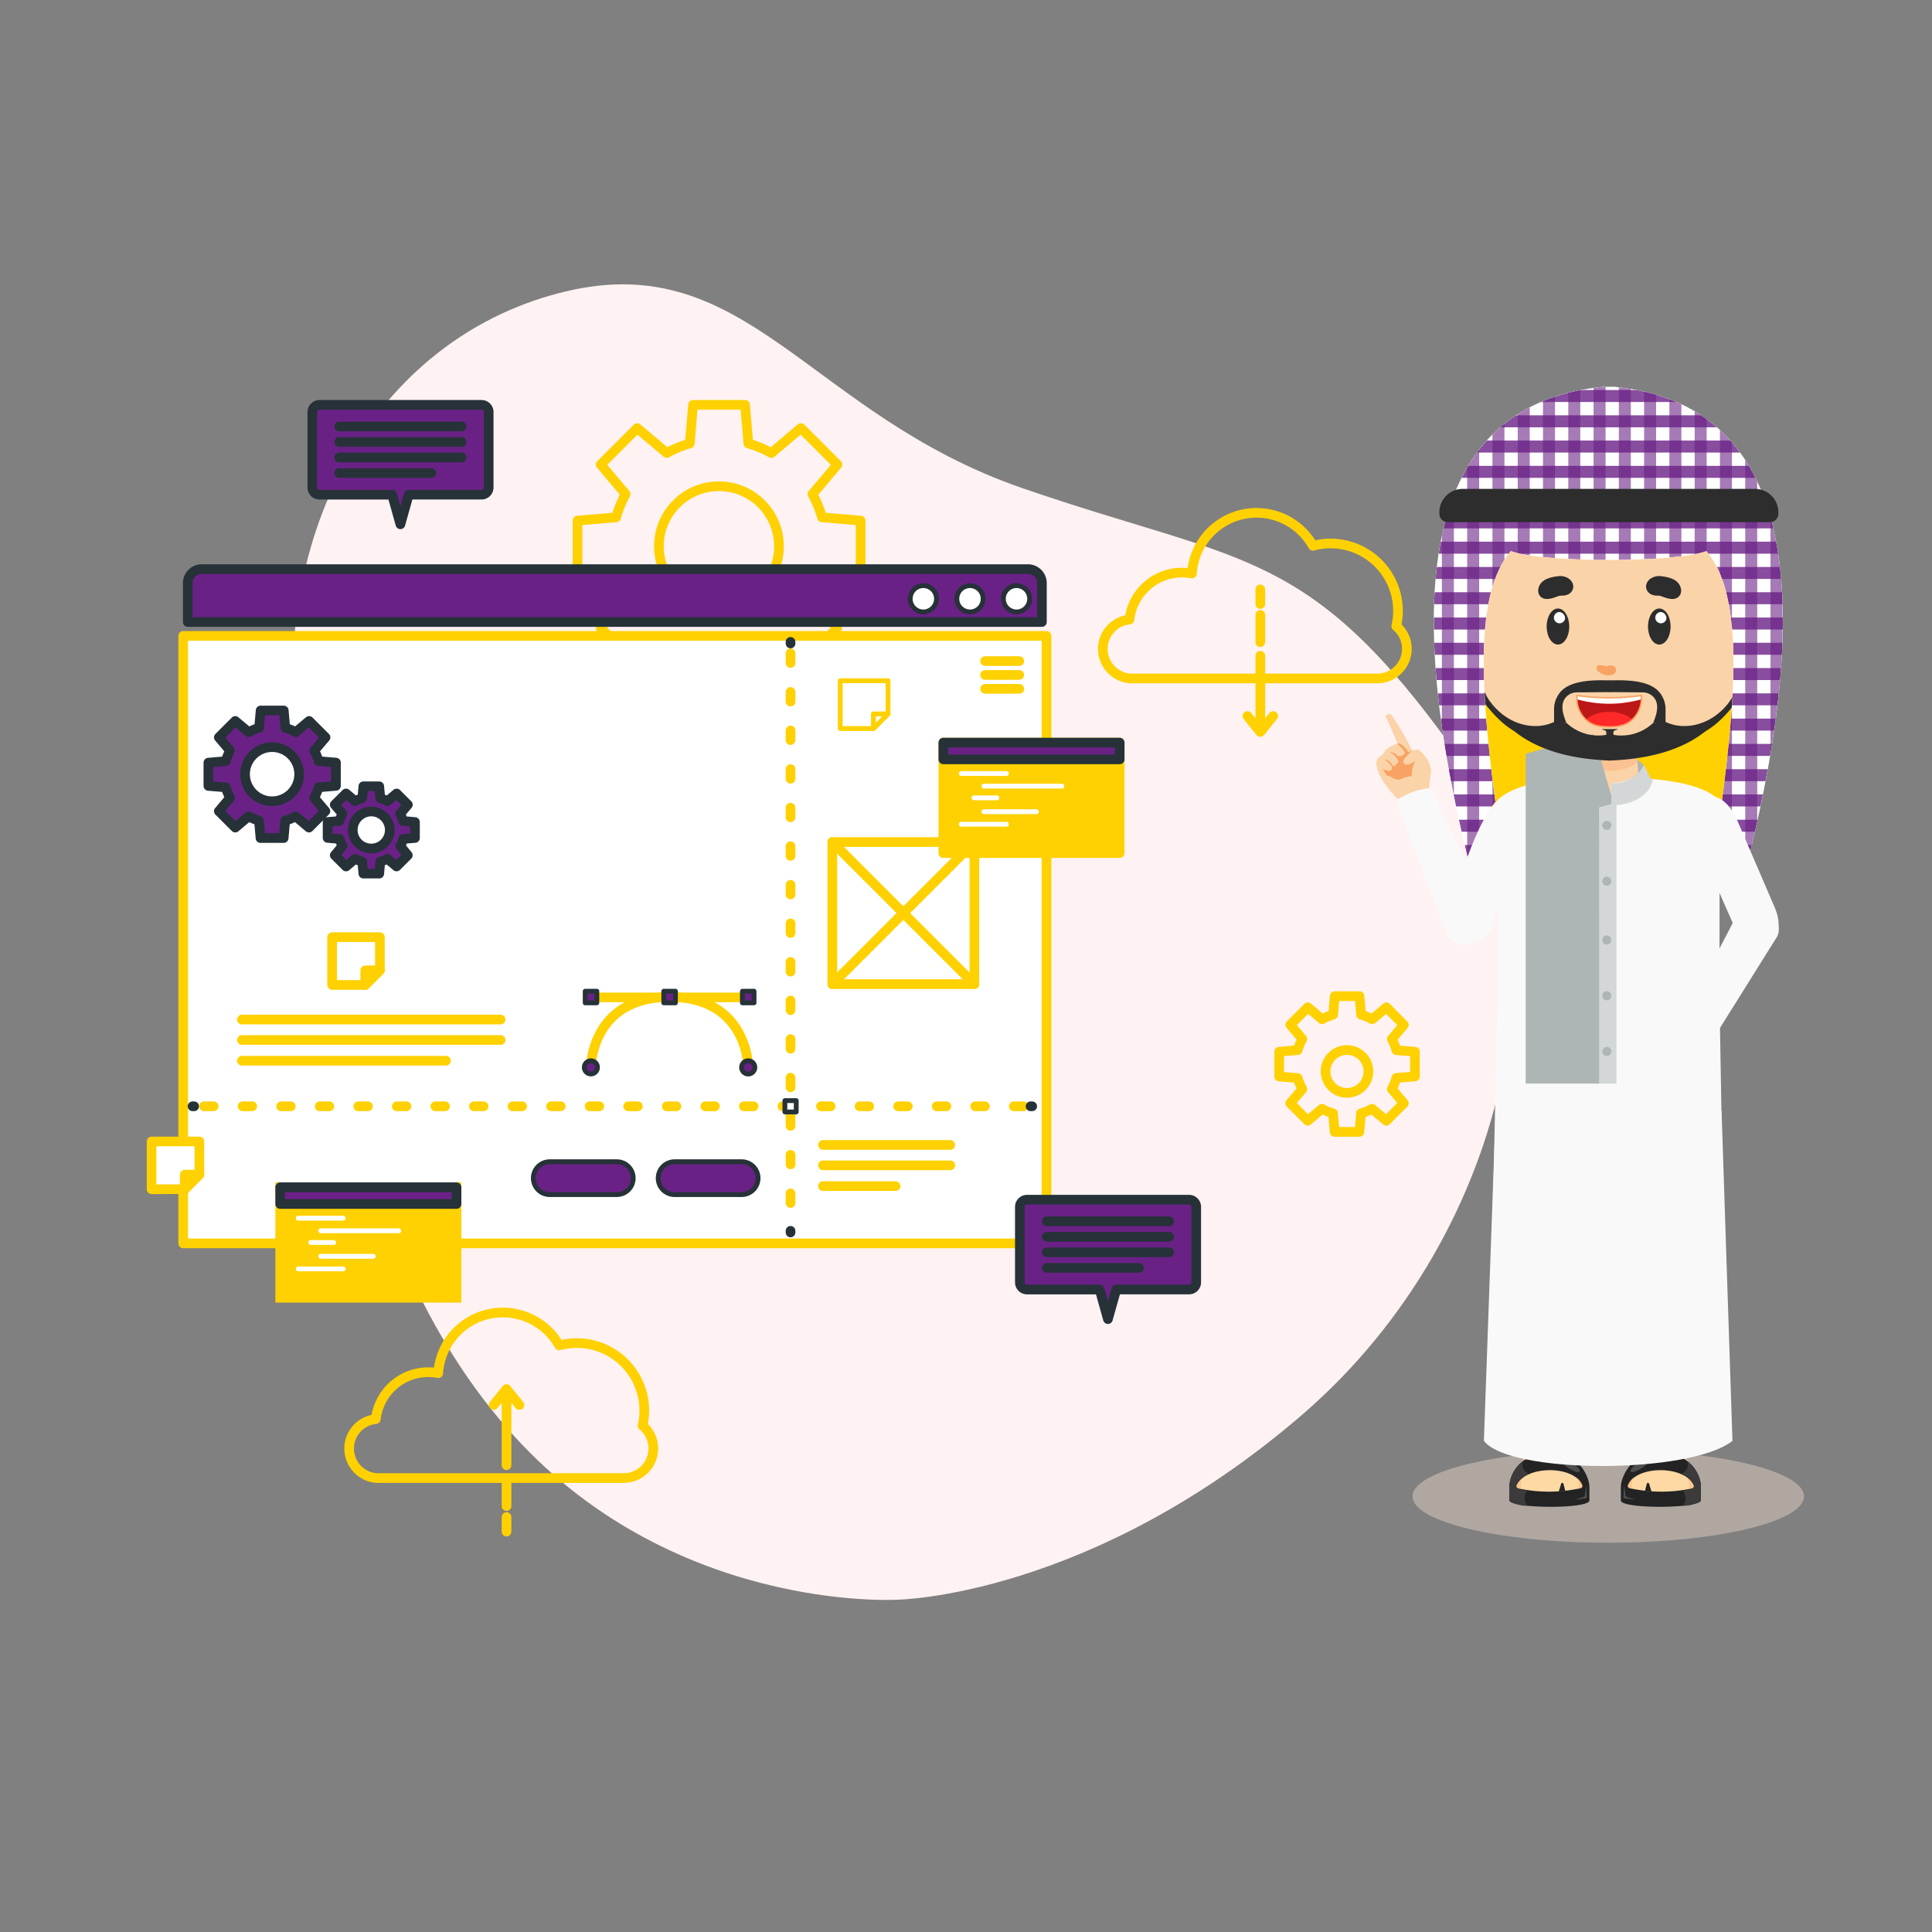<?xml version="1.0" encoding="UTF-8"?> <svg xmlns="http://www.w3.org/2000/svg" xmlns:xlink="http://www.w3.org/1999/xlink" width="200" height="200" viewBox="0 0 200 200"><rect x="0" y="0" width="200" height="200" fill="#808080" stroke="none"/><defs><clipPath id="clip-path"><rect id="Rectangle_1130" data-name="Rectangle 1130" width="54.23" height="142.744" transform="translate(0 0)" fill="#fff" stroke="#707070" stroke-width="1"></rect></clipPath><clipPath id="clip-path-2"><rect id="Rectangle_959" data-name="Rectangle 959" width="70.766" height="149.225" fill="none"></rect></clipPath><clipPath id="clip-path-4"><rect id="Rectangle_896" data-name="Rectangle 896" width="0.699" height="1.27" fill="none"></rect></clipPath><clipPath id="clip-path-6"><rect id="Rectangle_898" data-name="Rectangle 898" width="1.848" height="1.255" fill="none"></rect></clipPath><clipPath id="clip-path-7"><rect id="Rectangle_899" data-name="Rectangle 899" width="1.105" height="1.347" fill="none"></rect></clipPath><clipPath id="clip-path-8"><rect id="Rectangle_900" data-name="Rectangle 900" width="4.563" height="1.726" fill="none"></rect></clipPath><clipPath id="clip-path-14"><rect id="Rectangle_906" data-name="Rectangle 906" width="5.96" height="2.642" fill="none"></rect></clipPath><clipPath id="clip-path-15"><rect id="Rectangle_907" data-name="Rectangle 907" width="5.827" height="32.865" fill="none"></rect></clipPath><clipPath id="clip-path-17"><path id="Path_6412" data-name="Path 6412" d="M342.451,615.673c-16.747,1.648-21.7,17.608-13.885,49.18.64-1.941,1.454-4.586,2.761-6.2-1.516-11.6-2.186-21.589,1.6-25.971,3.257,1.227,16.98,1.227,20.237,0,3.791,4.383,3.108,14.466,1.592,26.068a23.639,23.639,0,0,1,2.7,6.1c7.814-31.572,2.939-47.532-13.808-49.18Z" transform="translate(-324.95 -615.673)" fill="none"></path></clipPath><clipPath id="clip-path-18"><rect id="Rectangle_929" data-name="Rectangle 929" width="69.276" height="67.689" fill="none"></rect></clipPath><clipPath id="clip-path-19"><rect id="Rectangle_957" data-name="Rectangle 957" width="67.689" height="69.276" fill="none"></rect></clipPath></defs><g id="Group_31155" data-name="Group 31155" transform="translate(1728 486)"><rect id="Rectangle_11268" data-name="Rectangle 11268" width="200" height="200" transform="translate(-1728 -486)" fill="none"></rect><g id="تصميم_و_تطوير_المواقع_الالكترونية" data-name="تصميم و تطوير المواقع الالكترونية" transform="translate(-1721.064 -562)"><g id="Website_Creator-bro" data-name="Website Creator-bro" transform="translate(-2.936 97.25)"><g id="freepik--background-simple--inject-3" transform="translate(0 117.056) rotate(-71)"><path id="Path_10038" data-name="Path 10038" d="M3.129,92.927S-5.941,70.991,6.8,48.9s39-33.757,60.012-43.735,42.832-5.118,53.2,11.224S116.165,44.4,116.145,67.7s3.725,29.473-9.76,49.161-46.54,24.047-71.538,9.445S3.129,92.927,3.129,92.927Z" transform="translate(0 0)" fill="#fff2f2"></path></g><g id="freepik--Graphics--inject-3" transform="translate(32.161 20.659)"><path id="Path_6552" data-name="Path 6552" d="M222.142,79.785V74.444l-4-.34a11.081,11.081,0,0,0-.986-2.4l2.582-3.062-3.776-3.776L212.9,67.45a10.885,10.885,0,0,0-2.381-.99l-.34-4h-5.385l-.34,4a10.886,10.886,0,0,0-2.381.99l-3.061-2.582-3.776,3.776,2.582,3.062a11.082,11.082,0,0,0-.986,2.4l-4,.34v5.341l4,.34a11.082,11.082,0,0,0,.986,2.381l-2.582,3.062,3.776,3.776,3.061-2.582a10.886,10.886,0,0,0,2.381.99l.34,4h5.341l.34-4a10.99,10.99,0,0,0,2.4-.99l3.062,2.582,3.776-3.776-2.582-3.062a11.083,11.083,0,0,0,.986-2.381Zm-14.661,3.534a6.216,6.216,0,1,0-.014,0Z" transform="translate(-169.211 -62.46)" fill="none" stroke="#FFD100" stroke-linecap="round" stroke-linejoin="round" stroke-width="1"></path><path id="Path_6553" data-name="Path 6553" d="M420.426,250.72v-2.558L418.507,248a5.416,5.416,0,0,0-.473-1.15l1.238-1.473-1.8-1.81L416,244.8a5.244,5.244,0,0,0-1.15-.473l-.167-1.919h-2.562l-.163,1.919a5.171,5.171,0,0,0-1.15.473l-1.473-1.238-1.81,1.81,1.238,1.473a5.252,5.252,0,0,0-.476,1.15l-1.919.167v2.558l1.919.167a5.252,5.252,0,0,0,.476,1.15l-1.248,1.459,1.81,1.81,1.473-1.238a5.176,5.176,0,0,0,1.15.473l.163,1.919h2.561l.167-1.919a5.243,5.243,0,0,0,1.15-.473l1.47,1.238,1.813-1.81-1.238-1.473a5.413,5.413,0,0,0,.473-1.15Zm-7.031,1.7a2.218,2.218,0,1,0-.007,0Z" transform="translate(-310.111 -181.196)" fill="none" stroke="#FFD100" stroke-linecap="round" stroke-linejoin="round" stroke-width="1"></path><path id="Path_6554" data-name="Path 6554" d="M383.118,107.059a6.984,6.984,0,0,0-8.627-8.314,6.7,6.7,0,0,0-12.525,2.868,5.47,5.47,0,0,0-6.463,4.762,3.062,3.062,0,0,0,.068,6.1h25.608a3.062,3.062,0,0,0,1.939-5.412Z" transform="translate(-274.739 -84.152)" fill="none" stroke="#FFD100" stroke-linecap="round" stroke-linejoin="round" stroke-width="1"></path><line id="Line_12" data-name="Line 12" y2="7.059" transform="translate(94.306 25.979)" fill="none" stroke="#FFD100" stroke-linecap="round" stroke-linejoin="round" stroke-width="1"></line><line id="Line_13" data-name="Line 13" y2="2.82" transform="translate(94.306 21.747)" fill="none" stroke="#FFD100" stroke-linecap="round" stroke-linejoin="round" stroke-width="1"></line><line id="Line_14" data-name="Line 14" y2="1.51" transform="translate(94.306 19.107)" fill="none" stroke="#FFD100" stroke-linecap="round" stroke-linejoin="round" stroke-width="1"></line><path id="Path_6555" data-name="Path 6555" d="M396.71,157.16l1.333,1.65,1.333-1.65" transform="translate(-303.737 -124.946)" fill="none" stroke="#FFD100" stroke-linecap="round" stroke-linejoin="round" stroke-width="1"></path><path id="Path_6556" data-name="Path 6556" d="M153.755,350.4a6.987,6.987,0,0,0-8.63-8.314,6.7,6.7,0,0,0-12.522,2.871,5.538,5.538,0,0,0-1.02-.1,5.473,5.473,0,0,0-5.443,4.858,3.062,3.062,0,0,0,.065,6.1h25.632a3.061,3.061,0,0,0,1.929-5.412Z" transform="translate(-123.397 -244.717)" fill="none" stroke="#FFD100" stroke-linecap="round" stroke-linejoin="round" stroke-width="1"></path><line id="Line_15" data-name="Line 15" y1="7.055" transform="translate(16.275 102.714)" fill="none" stroke="#FFD100" stroke-linecap="round" stroke-linejoin="round" stroke-width="1"></line><line id="Line_16" data-name="Line 16" y1="2.823" transform="translate(16.275 111.181)" fill="none" stroke="#FFD100" stroke-linecap="round" stroke-linejoin="round" stroke-width="1"></line><line id="Line_17" data-name="Line 17" y1="1.51" transform="translate(16.275 115.134)" fill="none" stroke="#FFD100" stroke-linecap="round" stroke-linejoin="round" stroke-width="1"></line><path id="Path_6557" data-name="Path 6557" d="M169.987,363.63l-1.333-1.65-1.333,1.65" transform="translate(-152.379 -260.092)" fill="none" stroke="#FFD100" stroke-linecap="round" stroke-linejoin="round" stroke-width="1"></path></g><g id="freepik--Window--inject-3" transform="translate(11.69 37.665)"><path id="Path_6558" data-name="Path 6558" d="M50.682,109.9h85.536a1.442,1.442,0,0,1,1.442,1.442v4.034H49.24v-4.034A1.442,1.442,0,0,1,50.682,109.9Z" transform="translate(-45.493 -109.9)" fill="#6A2186" stroke="#263238" stroke-linecap="round" stroke-linejoin="round" stroke-width="1"></path><rect id="Rectangle_1131" data-name="Rectangle 1131" width="89.366" height="62.887" transform="translate(3.274 6.912)" fill="#fff" stroke="#FFD100" stroke-linecap="round" stroke-linejoin="round" stroke-width="1"></rect><path id="Path_6559" data-name="Path 6559" d="M322.071,115.3a1.361,1.361,0,1,1-1.361-1.361A1.361,1.361,0,0,1,322.071,115.3Z" transform="translate(-231.171 -112.229)" fill="#fff" stroke="#263238" stroke-linecap="round" stroke-linejoin="round" stroke-width="0.5"></path><path id="Path_6560" data-name="Path 6560" d="M307.911,115.3a1.361,1.361,0,1,1-1.361-1.361A1.361,1.361,0,0,1,307.911,115.3Z" transform="translate(-221.828 -112.229)" fill="#fff" stroke="#263238" stroke-linecap="round" stroke-linejoin="round" stroke-width="0.5"></path><path id="Path_6561" data-name="Path 6561" d="M293.721,115.3a1.361,1.361,0,1,1-1.361-1.361A1.361,1.361,0,0,1,293.721,115.3Z" transform="translate(-212.465 -112.229)" fill="#fff" stroke="#263238" stroke-linecap="round" stroke-linejoin="round" stroke-width="0.5"></path><line id="Line_18" data-name="Line 18" x1="3.538" transform="translate(86.287 9.521)" fill="none" stroke="#FFD100" stroke-linecap="round" stroke-linejoin="round" stroke-width="1"></line><line id="Line_19" data-name="Line 19" x1="3.538" transform="translate(86.287 10.957)" fill="none" stroke="#FFD100" stroke-linecap="round" stroke-linejoin="round" stroke-width="1"></line><line id="Line_20" data-name="Line 20" x1="3.538" transform="translate(86.287 12.392)" fill="none" stroke="#FFD100" stroke-linecap="round" stroke-linejoin="round" stroke-width="1"></line><line id="Line_21" data-name="Line 21" x2="26.782" transform="translate(9.355 46.627)" fill="none" stroke="#FFD100" stroke-linecap="round" stroke-linejoin="round" stroke-width="1"></line><line id="Line_22" data-name="Line 22" x2="26.782" transform="translate(9.355 48.74)" fill="none" stroke="#FFD100" stroke-linecap="round" stroke-linejoin="round" stroke-width="1"></line><line id="Line_23" data-name="Line 23" x2="21.118" transform="translate(9.355 50.889)" fill="none" stroke="#FFD100" stroke-linecap="round" stroke-linejoin="round" stroke-width="1"></line><line id="Line_24" data-name="Line 24" y2="0.17" transform="translate(66.146 7.531)" fill="none" stroke="#263238" stroke-linecap="round" stroke-linejoin="round" stroke-width="1"></line><line id="Line_25" data-name="Line 25" y2="59.268" transform="translate(66.146 8.722)" fill="none" stroke="#FFD100" stroke-linecap="round" stroke-linejoin="round" stroke-width="1" stroke-dasharray="0.998 2.995"></line><line id="Line_26" data-name="Line 26" y2="0.17" transform="translate(66.146 68.5)" fill="none" stroke="#263238" stroke-linecap="round" stroke-linejoin="round" stroke-width="1"></line><line id="Line_27" data-name="Line 27" x2="0.17" transform="translate(4.242 55.608)" fill="none" stroke="#263238" stroke-linecap="round" stroke-linejoin="round" stroke-width="1"></line><line id="Line_28" data-name="Line 28" x2="85.056" transform="translate(5.429 55.608)" fill="none" stroke="#FFD100" stroke-linecap="round" stroke-linejoin="round" stroke-width="1" stroke-dasharray="0.998 2.994"></line><line id="Line_29" data-name="Line 29" x2="0.17" transform="translate(90.995 55.608)" fill="none" stroke="#263238" stroke-linecap="round" stroke-linejoin="round" stroke-width="1"></line><rect id="Rectangle_1132" data-name="Rectangle 1132" width="1.174" height="1.174" transform="translate(65.561 55.019)" fill="#fff" stroke="#263238" stroke-linecap="round" stroke-linejoin="round" stroke-width="0.5"></rect><g id="Group_7502" data-name="Group 7502" transform="translate(44.797 43.695)"><line id="Line_30" data-name="Line 30" x1="15.668" transform="translate(0.997 0.64)" fill="none" stroke="#FFD100" stroke-linecap="round" stroke-linejoin="round" stroke-width="1"></line><path id="Path_6562" data-name="Path 6562" d="M201.287,246.413s0-7.283-8.137-7.283-8.15,7.283-8.15,7.283" transform="translate(-184.32 -238.528)" fill="none" stroke="#FFD100" stroke-linecap="round" stroke-linejoin="round" stroke-width="1"></path><circle id="Ellipse_22" data-name="Ellipse 22" cx="0.687" cy="0.687" r="0.687" transform="translate(16.281 7.198)" fill="#6A2186" stroke="#263238" stroke-linecap="round" stroke-linejoin="round" stroke-width="0.5"></circle><path id="Path_6563" data-name="Path 6563" d="M183,259.22a.68.68,0,1,1,.68.68A.68.68,0,0,1,183,259.22Z" transform="translate(-183 -251.335)" fill="#6A2186" stroke="#263238" stroke-linecap="round" stroke-linejoin="round" stroke-width="0.5"></path><rect id="Rectangle_1133" data-name="Rectangle 1133" width="1.204" height="1.204" transform="translate(17.57 1.204) rotate(180)" fill="#6A2186" stroke="#263238" stroke-linecap="round" stroke-linejoin="round" stroke-width="0.5"></rect><rect id="Rectangle_1134" data-name="Rectangle 1134" width="1.204" height="1.204" transform="translate(9.433 1.204) rotate(180)" fill="#6A2186" stroke="#263238" stroke-linecap="round" stroke-linejoin="round" stroke-width="0.5"></rect><rect id="Rectangle_1135" data-name="Rectangle 1135" width="1.204" height="1.204" transform="translate(1.296 1.204) rotate(180)" fill="#6A2186" stroke="#263238" stroke-linecap="round" stroke-linejoin="round" stroke-width="0.5"></rect></g><path id="Path_6564" data-name="Path 6564" d="M81.8,159.72v-2.408l-1.8-.153a5.133,5.133,0,0,0-.446-1.082L80.72,154.7l-1.7-1.7-1.384,1.163a4.836,4.836,0,0,0-1.082-.446l-.156-1.8H74l-.156,1.8a4.762,4.762,0,0,0-1.078.446L71.376,153l-1.7,1.7,1.163,1.381a4.961,4.961,0,0,0-.446,1.082l-1.8.153v2.408l1.8.153a5.029,5.029,0,0,0,.446,1.082l-1.163,1.381,1.7,1.7,1.384-1.163a4.76,4.76,0,0,0,1.072.446l.156,1.8h2.4l.156-1.8a4.838,4.838,0,0,0,1.078-.446l1.384,1.163,1.7-1.7-1.163-1.381A5.208,5.208,0,0,0,80,159.873Zm-6.609,1.592a2.8,2.8,0,1,1,2.8-2.8A2.8,2.8,0,0,1,75.193,161.312Z" transform="translate(-62.712 -137.283)" fill="#6A2186" stroke="#263238" stroke-linecap="round" stroke-linejoin="round" stroke-width="1"></path><path id="Path_6565" data-name="Path 6565" d="M113.925,180.351V178.7l-1.235-.109a3.337,3.337,0,0,0-.3-.738l.8-.946-1.167-1.163-.946.8a3.519,3.519,0,0,0-.738-.306L110.227,175h-1.646l-.109,1.235a3.519,3.519,0,0,0-.738.306l-.946-.8-1.167,1.163.8.946a3.191,3.191,0,0,0-.306.738l-1.235.109v1.646l1.235.105a3.131,3.131,0,0,0,.306.738l-.8.952,1.167,1.163.946-.8a3.517,3.517,0,0,0,.738.306l.109,1.231h1.646l.105-1.231a3.517,3.517,0,0,0,.738-.306l.946.8,1.167-1.163-.779-.949a3.269,3.269,0,0,0,.3-.738Zm-4.521,1.089a1.915,1.915,0,1,1,1.912-1.912,1.915,1.915,0,0,1-1.912,1.912Z" transform="translate(-86.657 -152.518)" fill="#6A2186" stroke="#263238" stroke-linecap="round" stroke-linejoin="round" stroke-width="1"></path><line id="Line_31" data-name="Line 31" x2="13.175" transform="translate(69.507 59.608)" fill="none" stroke="#FFD100" stroke-linecap="round" stroke-linejoin="round" stroke-width="1"></line><line id="Line_32" data-name="Line 32" x2="13.175" transform="translate(69.507 61.72)" fill="none" stroke="#FFD100" stroke-linecap="round" stroke-linejoin="round" stroke-width="1"></line><line id="Line_33" data-name="Line 33" x2="7.511" transform="translate(69.507 63.87)" fill="none" stroke="#FFD100" stroke-linecap="round" stroke-linejoin="round" stroke-width="1"></line><path id="Path_6566" data-name="Path 6566" d="M187.857,292.652h-6.936a1.7,1.7,0,0,1-1.7-1.7h0a1.7,1.7,0,0,1,1.7-1.7h6.936a1.7,1.7,0,0,1,1.7,1.7h0A1.7,1.7,0,0,1,187.857,292.652Z" transform="translate(-139.699 -227.904)" fill="#6A2186" stroke="#263238" stroke-linecap="round" stroke-linejoin="round" stroke-width="0.5"></path><path id="Path_6567" data-name="Path 6567" d="M225.857,292.652h-6.936a1.7,1.7,0,0,1-1.7-1.7h0a1.7,1.7,0,0,1,1.7-1.7h6.936a1.7,1.7,0,0,1,1.7,1.7h0A1.7,1.7,0,0,1,225.857,292.652Z" transform="translate(-164.773 -227.904)" fill="#6A2186" stroke="#263238" stroke-linecap="round" stroke-linejoin="round" stroke-width="0.5"></path><rect id="Rectangle_1136" data-name="Rectangle 1136" width="14.709" height="14.709" transform="translate(70.47 28.254)" fill="#fff" stroke="#FFD100" stroke-linecap="round" stroke-linejoin="round" stroke-width="1"></rect><line id="Line_34" data-name="Line 34" x2="14.709" y2="14.709" transform="translate(70.47 28.254)" fill="#fff" stroke="#FFD100" stroke-linecap="round" stroke-linejoin="round" stroke-width="1"></line><line id="Line_35" data-name="Line 35" x1="14.709" y2="14.709" transform="translate(70.47 28.254)" fill="#fff" stroke="#FFD100" stroke-linecap="round" stroke-linejoin="round" stroke-width="1"></line><path id="Path_6568" data-name="Path 6568" d="M265.836,142.88v3.432l-1.514,1.514H260.89V142.88Z" transform="translate(-189.597 -131.324)" fill="#fff" stroke="#FFD100" stroke-linecap="round" stroke-linejoin="round" stroke-width="0.5"></path><path id="Path_6569" data-name="Path 6569" d="M272.494,152.97l-1.514,1.514V152.97Z" transform="translate(-196.255 -137.982)" fill="#fff" stroke="#FFD100" stroke-linecap="round" stroke-linejoin="round" stroke-width="0.5"></path><path id="Path_6570" data-name="Path 6570" d="M111.206,220.91v3.432l-1.514,1.517H106.26V220.91Z" transform="translate(-87.568 -182.811)" fill="#fff" stroke="#FFD100" stroke-linecap="round" stroke-linejoin="round" stroke-width="1"></path><path id="Path_6571" data-name="Path 6571" d="M117.864,231l-1.514,1.517V231Z" transform="translate(-94.225 -189.469)" fill="#fff" stroke="#FFD100" stroke-linecap="round" stroke-linejoin="round" stroke-width="1"></path><path id="Path_6572" data-name="Path 6572" d="M56.259,283.08v3.432l-1.514,1.514H51.31V283.08Z" transform="translate(-51.31 -223.833)" fill="#fff" stroke="#FFD100" stroke-linecap="round" stroke-linejoin="round" stroke-width="1"></path><path id="Path_6573" data-name="Path 6573" d="M62.924,293.17l-1.514,1.514V293.17Z" transform="translate(-57.974 -230.49)" fill="#fff" stroke="#FFD100" stroke-linecap="round" stroke-linejoin="round" stroke-width="1"></path></g><g id="freepik--Screens--inject-3" transform="translate(25.005 55.622)"><rect id="Rectangle_1137" data-name="Rectangle 1137" width="18.254" height="11.44" transform="translate(68.65)" fill="#FFD100" stroke="#FFD100" stroke-linecap="round" stroke-linejoin="round" stroke-width="1"></rect><rect id="Rectangle_1138" data-name="Rectangle 1138" width="18.254" height="1.738" transform="translate(68.65)" fill="#6A2186" stroke="#263238" stroke-linecap="round" stroke-linejoin="round" stroke-width="1"></rect><line id="Line_36" data-name="Line 36" x2="4.667" transform="translate(70.51 3.204)" fill="none" stroke="#fff" stroke-linecap="round" stroke-linejoin="round" stroke-width="0.5"></line><line id="Line_37" data-name="Line 37" x2="8.076" transform="translate(72.844 4.507)" fill="none" stroke="#fff" stroke-linecap="round" stroke-linejoin="round" stroke-width="0.5"></line><line id="Line_38" data-name="Line 38" x2="2.378" transform="translate(71.813 5.722)" fill="none" stroke="#fff" stroke-linecap="round" stroke-linejoin="round" stroke-width="0.5"></line><line id="Line_39" data-name="Line 39" x2="5.439" transform="translate(72.844 7.154)" fill="none" stroke="#fff" stroke-linecap="round" stroke-linejoin="round" stroke-width="0.5"></line><line id="Line_40" data-name="Line 40" x2="4.667" transform="translate(70.51 8.453)" fill="none" stroke="#fff" stroke-linecap="round" stroke-linejoin="round" stroke-width="0.5"></line><path id="Path_6653" data-name="Path 6653" d="M0,0H18.254V11.44H0Z" transform="translate(0 46.028)" fill="#FFD100" stroke="#FFD100" stroke-linecap="round" stroke-width="1"></path><rect id="Rectangle_1140" data-name="Rectangle 1140" width="18.254" height="1.738" transform="translate(0 46.028)" fill="#6A2186" stroke="#263238" stroke-linecap="round" stroke-linejoin="round" stroke-width="1"></rect><line id="Line_41" data-name="Line 41" x2="4.664" transform="translate(1.864 49.236)" fill="none" stroke="#fff" stroke-linecap="round" stroke-linejoin="round" stroke-width="0.5"></line><line id="Line_42" data-name="Line 42" x2="8.076" transform="translate(4.194 50.536)" fill="none" stroke="#fff" stroke-linecap="round" stroke-linejoin="round" stroke-width="0.5"></line><line id="Line_43" data-name="Line 43" x2="2.378" transform="translate(3.164 51.75)" fill="none" stroke="#fff" stroke-linecap="round" stroke-linejoin="round" stroke-width="0.5"></line><line id="Line_44" data-name="Line 44" x2="5.439" transform="translate(4.194 53.182)" fill="none" stroke="#fff" stroke-linecap="round" stroke-linejoin="round" stroke-width="0.5"></line><line id="Line_45" data-name="Line 45" x2="4.664" transform="translate(1.864 54.485)" fill="none" stroke="#fff" stroke-linecap="round" stroke-linejoin="round" stroke-width="0.5"></line></g><g id="freepik--speech-bubble--inject-3" transform="translate(28.332 20.659)"><path id="Path_6574" data-name="Path 6574" d="M133.032,58h-16.77a.745.745,0,0,0-.742.742v7.824a.742.742,0,0,0,.742.738h7.518l.857,3.062L125.5,67.3h7.535a.742.742,0,0,0,.742-.738V58.742A.745.745,0,0,0,133.032,58Z" transform="translate(-115.52 -58)" fill="#6A2186" stroke="#263238" stroke-linecap="round" stroke-linejoin="round" stroke-width="1"></path><line id="Line_46" data-name="Line 46" x2="12.671" transform="translate(2.783 2.238)" fill="none" stroke="#263238" stroke-linecap="round" stroke-linejoin="round" stroke-width="1"></line><line id="Line_47" data-name="Line 47" x2="12.671" transform="translate(2.783 3.844)" fill="none" stroke="#263238" stroke-linecap="round" stroke-linejoin="round" stroke-width="1"></line><line id="Line_48" data-name="Line 48" x2="12.671" transform="translate(2.783 5.45)" fill="none" stroke="#263238" stroke-linecap="round" stroke-linejoin="round" stroke-width="1"></line><line id="Line_49" data-name="Line 49" x2="9.549" transform="translate(2.783 7.055)" fill="none" stroke="#263238" stroke-linecap="round" stroke-linejoin="round" stroke-width="1"></line></g><g id="freepik--speech-bubble--inject-3-2" data-name="freepik--speech-bubble--inject-3" transform="translate(101.575 102.939)"><path id="Path_6574-2" data-name="Path 6574" d="M133.032,58h-16.77a.745.745,0,0,0-.742.742v7.824a.742.742,0,0,0,.742.738h7.518l.857,3.062L125.5,67.3h7.535a.742.742,0,0,0,.742-.738V58.742A.745.745,0,0,0,133.032,58Z" transform="translate(-115.52 -58)" fill="#6A2186" stroke="#263238" stroke-linecap="round" stroke-linejoin="round" stroke-width="1"></path><line id="Line_46-2" data-name="Line 46" x2="12.671" transform="translate(2.783 2.238)" fill="none" stroke="#263238" stroke-linecap="round" stroke-linejoin="round" stroke-width="1"></line><line id="Line_47-2" data-name="Line 47" x2="12.671" transform="translate(2.783 3.844)" fill="none" stroke="#263238" stroke-linecap="round" stroke-linejoin="round" stroke-width="1"></line><line id="Line_48-2" data-name="Line 48" x2="12.671" transform="translate(2.783 5.45)" fill="none" stroke="#263238" stroke-linecap="round" stroke-linejoin="round" stroke-width="1"></line><line id="Line_49-2" data-name="Line 49" x2="9.549" transform="translate(2.783 7.055)" fill="none" stroke="#263238" stroke-linecap="round" stroke-linejoin="round" stroke-width="1"></line></g></g><g id="Mask_Group_6261" data-name="Mask Group 6261" transform="translate(134.801 94)" clip-path="url(#clip-path)"><g id="Group_6509" data-name="Group 6509" transform="translate(-8.918 -7.526)"><g id="Group_6222" data-name="Group 6222" clip-path="url(#clip-path-2)"><g id="Group_6211" data-name="Group 6211" transform="translate(0 0)"><g id="Group_6210" data-name="Group 6210" clip-path="url(#clip-path-2)"><path id="Path_6353" data-name="Path 6353" d="M394.821,677.072l-15.232,20.723,2.711,24.524h12.521Z" transform="translate(-361.359 -644.555)" fill="#FFD100"></path><path id="Path_6354" data-name="Path 6354" d="M699.452,677.072l15.232,20.723-2.711,24.524H699.452Z" transform="translate(-665.861 -644.555)" fill="#FFD100"></path><path id="Path_6355" data-name="Path 6355" d="M319.695,2912.247c0,2.649-9.07,4.8-20.259,4.8s-20.259-2.148-20.259-4.8,9.07-4.8,20.259-4.8,20.259,2.148,20.259,4.8" transform="translate(-265.769 -2767.819)" fill="#ffe8d9" opacity="0.38"></path><path id="Path_6356" data-name="Path 6356" d="M516.377,2617.914l1.379-13.315-6.148-.94.607,14.256a1.459,1.459,0,0,1-.254.823l-.685,1h6.04l-.685-1a1.459,1.459,0,0,1-.254-.823" transform="translate(-486.722 -2478.617)" fill="#fbd3a8"></path><path id="Path_6357" data-name="Path 6357" d="M487.9,2915.447v1.442c.321.837,8.16.868,8.285,0v-1.334a2.622,2.622,0,0,0-.128-.817c-1.365-4.165-7.173-3.517-8.08.069a2.608,2.608,0,0,0-.077.639" transform="translate(-464.468 -2772.018)" fill="#232323"></path><path id="Path_6358" data-name="Path 6358" d="M503.107,2952.479c.926-2.071,5.938-2.076,6.787-.014a.237.237,0,0,1-.151.317,15.043,15.043,0,0,1-6.5.018.236.236,0,0,1-.133-.321" transform="translate(-478.925 -2809.204)" fill="#ffd9a4"></path><path id="Path_6359" data-name="Path 6359" d="M594.357,2979.182l.251-.812a.121.121,0,0,1,.228,0l.2.767Z" transform="translate(-565.813 -2835.257)" fill="#232323"></path><path id="Path_6360" data-name="Path 6360" d="M489.774,2934.874a1.238,1.238,0,0,0,0,1.587,3.208,3.208,0,0,1-1.868-.53l-.005-1.442a3.39,3.39,0,0,1,1.416-2.625.977.977,0,0,0,.692,1.3,2.042,2.042,0,0,0-1.424,1.217c-.008.382.529.469,1.189.491" transform="translate(-464.469 -2791.06)" fill="#3b3b3b"></path><g id="Group_6173" data-name="Group 6173" transform="translate(24.187 142.454)" opacity="0.35"><g id="Group_6172" data-name="Group 6172"><g id="Group_6171" data-name="Group 6171" clip-path="url(#clip-path-4)"><path id="Path_6361" data-name="Path 6361" d="M504.34,2966.246c-.316.42-.322,1.1-.1,1.27-.305-.041-.548-.115-.6-.293a1.712,1.712,0,0,1,.7-.977" transform="translate(-503.641 -2966.246)" fill="#f8a364"></path></g></g></g><g id="Group_6176" data-name="Group 6176" transform="translate(30.336 142.407)" opacity="0.35"><g id="Group_6175" data-name="Group 6175"><g id="Group_6174" data-name="Group 6174" clip-path="url(#clip-path-4)"><path id="Path_6362" data-name="Path 6362" d="M631.661,2965.269c.316.42.322,1.1.1,1.271.305-.041.548-.115.6-.293a1.714,1.714,0,0,0-.7-.978" transform="translate(-631.661 -2965.269)" fill="#f8a364"></path></g></g></g><g id="Group_6179" data-name="Group 6179" transform="translate(28.878 140.657)" opacity="0.2"><g id="Group_6178" data-name="Group 6178"><g id="Group_6177" data-name="Group 6177" clip-path="url(#clip-path-6)"><path id="Path_6363" data-name="Path 6363" d="M602.391,2929.185c.5.314.834.688.742.834s-.573.011-1.075-.3-.834-.687-.743-.834.573-.011,1.075.3" transform="translate(-601.301 -2928.822)" fill="#fff"></path></g></g></g><g id="Group_6182" data-name="Group 6182" transform="translate(30.349 143.414)" opacity="0.2"><g id="Group_6181" data-name="Group 6181"><g id="Group_6180" data-name="Group 6180" clip-path="url(#clip-path-7)"><path id="Path_6364" data-name="Path 6364" d="M632.961,2986.245a.017.017,0,0,1,.033,0l.06,1.058a.155.155,0,0,1-.141.154l-.943.119a.019.019,0,0,1-.008-.036l.766-.246a.156.156,0,0,0,.11-.12Z" transform="translate(-631.95 -2986.23)" fill="#fff"></path></g></g></g><g id="Group_6185" data-name="Group 6185" transform="translate(25.389 136.856)" opacity="0.35"><g id="Group_6184" data-name="Group 6184"><g id="Group_6183" data-name="Group 6183" clip-path="url(#clip-path-8)"><path id="Path_6365" data-name="Path 6365" d="M533.035,2851.087a6.547,6.547,0,0,1-4.317-.086l-.056-1.319,4.563.062Z" transform="translate(-528.662 -2849.683)" fill="#f8a364"></path></g></g></g><path id="Path_6366" data-name="Path 6366" d="M743.781,2617.914,742.4,2604.6l6.148-.94-.607,14.256a1.46,1.46,0,0,0,.254.823l.685,1h-6.04l.685-1a1.46,1.46,0,0,0,.254-.823" transform="translate(-706.748 -2478.617)" fill="#fbd3a8"></path><path id="Path_6367" data-name="Path 6367" d="M736.479,2915.447v1.442c-.321.837-8.16.868-8.285,0v-1.334a2.619,2.619,0,0,1,.128-.817c1.364-4.165,7.173-3.517,8.08.069a2.608,2.608,0,0,1,.077.639" transform="translate(-693.222 -2772.018)" fill="#232323"></path><path id="Path_6368" data-name="Path 6368" d="M750.185,2952.479c-.926-2.071-5.938-2.076-6.787-.014a.237.237,0,0,0,.151.317,15.043,15.043,0,0,0,6.5.018.236.236,0,0,0,.133-.321" transform="translate(-707.679 -2809.204)" fill="#ffd9a4"></path><path id="Path_6369" data-name="Path 6369" d="M780.767,2979.182l-.251-.812a.121.121,0,0,0-.228,0l-.2.767Z" transform="translate(-742.623 -2835.257)" fill="#232323"></path><path id="Path_6370" data-name="Path 6370" d="M857.041,2934.874a1.238,1.238,0,0,1,0,1.587,3.209,3.209,0,0,0,1.868-.53l.005-1.442a3.39,3.39,0,0,0-1.416-2.625.977.977,0,0,1-.692,1.3,2.042,2.042,0,0,1,1.424,1.217c.008.382-.529.469-1.189.491" transform="translate(-815.658 -2791.06)" fill="#3b3b3b"></path><g id="Group_6188" data-name="Group 6188" transform="translate(41.802 142.454)" opacity="0.35"><g id="Group_6187" data-name="Group 6187"><g id="Group_6186" data-name="Group 6186" clip-path="url(#clip-path-4)"><path id="Path_6371" data-name="Path 6371" d="M870.422,2966.246c.316.42.322,1.1.1,1.27.305-.041.548-.115.6-.293a1.713,1.713,0,0,0-.7-.977" transform="translate(-870.422 -2966.246)" fill="#f8a364"></path></g></g></g><g id="Group_6191" data-name="Group 6191" transform="translate(35.654 142.407)" opacity="0.35"><g id="Group_6190" data-name="Group 6190"><g id="Group_6189" data-name="Group 6189" clip-path="url(#clip-path-4)"><path id="Path_6372" data-name="Path 6372" d="M743.1,2965.269c-.316.42-.322,1.1-.1,1.271-.305-.041-.548-.115-.6-.293a1.714,1.714,0,0,1,.7-.978" transform="translate(-742.402 -2965.269)" fill="#f8a364"></path></g></g></g><g id="Group_6194" data-name="Group 6194" transform="translate(35.963 140.657)" opacity="0.2"><g id="Group_6193" data-name="Group 6193"><g id="Group_6192" data-name="Group 6192" clip-path="url(#clip-path-6)"><path id="Path_6373" data-name="Path 6373" d="M749.593,2929.185c-.5.314-.834.688-.742.834s.573.011,1.075-.3.834-.687.743-.834-.573-.011-1.075.3" transform="translate(-748.835 -2928.822)" fill="#fff"></path></g></g></g><g id="Group_6197" data-name="Group 6197" transform="translate(35.234 143.414)" opacity="0.2"><g id="Group_6196" data-name="Group 6196"><g id="Group_6195" data-name="Group 6195" clip-path="url(#clip-path-7)"><path id="Path_6374" data-name="Path 6374" d="M733.745,2986.245a.017.017,0,0,0-.033,0l-.06,1.058a.155.155,0,0,0,.141.154l.943.119a.019.019,0,0,0,.008-.036l-.766-.246a.156.156,0,0,1-.11-.12Z" transform="translate(-733.651 -2986.23)" fill="#fff"></path></g></g></g><g id="Group_6200" data-name="Group 6200" transform="translate(36.736 136.856)" opacity="0.35"><g id="Group_6199" data-name="Group 6199"><g id="Group_6198" data-name="Group 6198" clip-path="url(#clip-path-8)"><path id="Path_6375" data-name="Path 6375" d="M765.129,2851.087a6.548,6.548,0,0,0,4.317-.086l.056-1.319-4.563.062Z" transform="translate(-764.94 -2849.683)" fill="#f8a364"></path></g></g></g><path id="Path_6376" data-name="Path 6376" d="M458.713,2209.649c-4.345,3.473-23.093,3.473-25.73,0l1.216-34.019,23.384-.185Z" transform="translate(-412.189 -2070.969)" fill="#f9f9f9"></path><path id="Path_6377" data-name="Path 6377" d="M784.752,988.585l9.058-7.086,3.737.75a29.348,29.348,0,0,1-1.068,10.129c-3.182,6.493-6.073,7.376-6.073,7.376l-5.654-.014Z" transform="translate(-747.064 -934.362)" fill="#2d2d2d"></path><path id="Path_6378" data-name="Path 6378" d="M368.815,988.585l-9.058-7.086-3.737.75a29.346,29.346,0,0,0,1.068,10.129c3.182,6.493,6.073,7.376,6.073,7.376l5.654-.014Z" transform="translate(-338.816 -934.362)" fill="#2d2d2d"></path><path id="Path_6379" data-name="Path 6379" d="M628.841,1408.427c0,1.005-1.733,1.82-3.871,1.82s-3.871-.815-3.871-1.82,1.733-1.82,3.871-1.82,3.871.815,3.871,1.82" transform="translate(-591.271 -1339.054)" fill="#aeb5b5"></path><path id="Path_6380" data-name="Path 6380" d="M631.34,1394.095h-5.979a13.268,13.268,0,0,1-.644,4.912.935.935,0,0,0,.259,1.022c1.306,1.167,5.207,1.586,6.8-.126a.935.935,0,0,0,.191-.955,13.413,13.413,0,0,1-.622-4.853" transform="translate(-594.66 -1327.143)" fill="#fbd3a8"></path><g id="Group_6203" data-name="Group 6203" transform="translate(30.705 66.685)" opacity="0.35"><g id="Group_6202" data-name="Group 6202"><g id="Group_6201" data-name="Group 6201" clip-path="url(#clip-path-14)"><path id="Path_6381" data-name="Path 6381" d="M639.519,1388.544l5.7.038.1,1.643c-.9,1.318-5.294,1.263-5.96-.061Z" transform="translate(-639.357 -1388.544)" fill="#f8a364"></path></g></g></g><path id="Path_6382" data-name="Path 6382" d="M455.716,1435.006v65.02H443.663l.873-42.628-.014-20.49a.358.358,0,0,1,.126-.253c1.441-1.273,3.927-1.824,6.793-2.09a.4.4,0,0,0,.326-.227l.5-1.05a.113.113,0,0,1,.2,0c.812,1.713,3.241,1.716,3.241,1.716" transform="translate(-422.356 -1364.394)" fill="#f9f9f9"></path><path id="Path_6383" data-name="Path 6383" d="M356.095,1112.475c-2.576,0-4.219-3.429-3.419-5.643a2.061,2.061,0,0,1,1.1-1.215,2.4,2.4,0,0,1,2.321.46Z" transform="translate(-335.545 -1052.378)" fill="#fbd3a8"></path><path id="Path_6384" data-name="Path 6384" d="M378.8,1137.808c-3.493-1.243-2.9,3.92-.033,4.046" transform="translate(-358.316 -1082.981)" fill="#fbbd89"></path><path id="Path_6385" data-name="Path 6385" d="M378.665,1136.923a3.844,3.844,0,0,0-.949-.213,2.024,2.024,0,0,0-.481.017,1.321,1.321,0,0,0-.448.156,1.062,1.062,0,0,0-.344.327,1.36,1.36,0,0,0-.188.447,2.261,2.261,0,0,0-.057.491,3.959,3.959,0,0,0,.03.5,2.863,2.863,0,0,1-.025-1,1.425,1.425,0,0,1,.172-.479,1.157,1.157,0,0,1,.355-.375,1.442,1.442,0,0,1,.48-.2,2.175,2.175,0,0,1,.514-.046,4.031,4.031,0,0,1,1.007.169Z" transform="translate(-358.103 -1081.967)" fill="#603813"></path><path id="Path_6386" data-name="Path 6386" d="M973.618,1112.475c2.576,0,4.219-3.429,3.419-5.643a2.061,2.061,0,0,0-1.1-1.215,2.4,2.4,0,0,0-2.32.46Z" transform="translate(-926.86 -1052.378)" fill="#fbd3a8"></path><path id="Path_6387" data-name="Path 6387" d="M975,1137.808c3.493-1.243,2.9,3.92.033,4.046" transform="translate(-928.18 -1082.981)" fill="#fbbd89"></path><path id="Path_6388" data-name="Path 6388" d="M972.021,1136.719a4.027,4.027,0,0,1,1.007-.169,2.182,2.182,0,0,1,.514.046,1.443,1.443,0,0,1,.48.2,1.155,1.155,0,0,1,.355.375,1.427,1.427,0,0,1,.172.479,2.863,2.863,0,0,1-.025,1,3.924,3.924,0,0,0,.03-.5,2.263,2.263,0,0,0-.057-.491,1.359,1.359,0,0,0-.188-.447,1.061,1.061,0,0,0-.344-.327,1.318,1.318,0,0,0-.448-.156,2.024,2.024,0,0,0-.481-.017,3.84,3.84,0,0,0-.949.213Z" transform="translate(-925.34 -1081.966)" fill="#603813"></path><path id="Path_6389" data-name="Path 6389" d="M428.425,852.889h-26.26c-3.563,16.231-1,26.905,12.95,27.24h.36c13.953-.335,16.513-11.009,12.95-27.24" transform="translate(-381.476 -811.929)" fill="#fbd3a8"></path><path id="Path_6390" data-name="Path 6390" d="M570.594,1095.423c0,1.031-.523,1.866-1.169,1.866s-1.169-.836-1.169-1.866.523-1.866,1.169-1.866,1.169.836,1.169,1.866" transform="translate(-540.965 -1041.039)" fill="#2d2d2d"></path><path id="Path_6391" data-name="Path 6391" d="M585.341,1101.794a.582.582,0,1,1-.569-.7.648.648,0,0,1,.569.7" transform="translate(-556.147 -1048.21)" fill="#fff"></path><path id="Path_6393" data-name="Path 6393" d="M789.049,1095.423c0,1.031-.523,1.866-1.169,1.866s-1.169-.836-1.169-1.866.523-1.866,1.169-1.866,1.169.836,1.169,1.866" transform="translate(-748.929 -1041.039)" fill="#2d2d2d"></path><path id="Path_6394" data-name="Path 6394" d="M803.8,1101.794a.582.582,0,1,1-.569-.7.648.648,0,0,1,.569.7" transform="translate(-764.111 -1048.21)" fill="#fff"></path><path id="Path_6396" data-name="Path 6396" d="M676.633,1215.741a.353.353,0,0,0,.167-.018c1.015-.3,1.162.84.345.944a1.458,1.458,0,0,1-1.441-.53.308.308,0,0,1,.2-.489,2.565,2.565,0,0,1,.73.094" transform="translate(-643.195 -1157.26)" fill="#f8a364"></path><path id="Path_6397" data-name="Path 6397" d="M783.666,1025.817c-1.123.021-1.55-1.057-.766-1.714a1.582,1.582,0,0,1,1.2-.29c1.167.125,1.889.538,2.018,1.337a.873.873,0,0,1-.251.787c-.411.376-1.049.232-1.745-.043a1.174,1.174,0,0,0-.454-.076" transform="translate(-744.92 -974.632)" fill="#2d2d2d"></path><path id="Path_6398" data-name="Path 6398" d="M552.531,1025.817c1.123.021,1.55-1.057.766-1.714a1.582,1.582,0,0,0-1.2-.29c-1.166.125-1.889.538-2.018,1.337a.873.873,0,0,0,.251.787c.411.376,1.049.232,1.744-.043a1.174,1.174,0,0,1,.454-.076" transform="translate(-523.653 -974.632)" fill="#2d2d2d"></path><path id="Path_6399" data-name="Path 6399" d="M404.224,984.614c-2.148,2.463-2.672,7.045-2.411,11.961-1.415-4.329-.866-11.961-.866-11.961Z" transform="translate(-381.592 -937.328)" fill="#2d2d2d"></path><path id="Path_6400" data-name="Path 6400" d="M938.159,984.614c2.148,2.463,2.672,7.045,2.411,11.961,1.414-4.329.866-11.961.866-11.961Z" transform="translate(-893.104 -937.328)" fill="#2d2d2d"></path><g id="Group_6206" data-name="Group 6206" transform="translate(29.092 68.831)" opacity="0.5"><g id="Group_6205" data-name="Group 6205"><g id="Group_6204" data-name="Group 6204" clip-path="url(#clip-path-15)"><path id="Path_6401" data-name="Path 6401" d="M605.77,1434.583c.151,1.461,1.771,2.549,3.756,2.7v28.829H611.6l-.276-28.58-1.276-.342v-2.162a3.562,3.562,0,0,1-3.249-1.729.114.114,0,0,0-.2.011l-.561,1.138a.409.409,0,0,1-.269.139" transform="translate(-605.77 -1433.244)" fill="#aeb5b5"></path></g></g></g><path id="Path_6402" data-name="Path 6402" d="M680.82,1514.2l-1.608.468v28.509" transform="translate(-646.592 -1441.481)" fill="none" stroke="#aeb5b5" stroke-miterlimit="10" stroke-width="15"></path><path id="Path_6403" data-name="Path 6403" d="M682.616,1435.006v2.162l-1.275.342v62.516h13.21L693.8,1457.4l.014-20.49a.359.359,0,0,0-.126-.253c-1.441-1.273-3.927-1.824-6.793-2.09a.4.4,0,0,1-.326-.227l-.5-1.05a.113.113,0,0,0-.2,0c-.812,1.713-3.241,1.716-3.241,1.716" transform="translate(-648.619 -1364.394)" fill="#f9f9f9"></path><g id="Group_6209" data-name="Group 6209" transform="translate(32.445 68.831)" opacity="0.5"><g id="Group_6208" data-name="Group 6208"><g id="Group_6207" data-name="Group 6207" clip-path="url(#clip-path-15)"><path id="Path_6404" data-name="Path 6404" d="M681.413,1434.583c-.151,1.461-1.771,2.549-3.756,2.7v28.829h-2.071l.276-28.58,1.275-.342v-2.162a3.562,3.562,0,0,0,3.249-1.729.114.114,0,0,1,.2.011l.561,1.138a.409.409,0,0,0,.269.139" transform="translate(-675.586 -1433.244)" fill="#aeb5b5"></path></g></g></g><path id="Path_6405" data-name="Path 6405" d="M689.063,1551.786a.47.47,0,1,1-.47-.47.47.47,0,0,1,.47.47" transform="translate(-655.075 -1476.813)" fill="#aeb5b5"></path><path id="Path_6406" data-name="Path 6406" d="M689.063,1671.953a.47.47,0,1,1-.47-.47.47.47,0,0,1,.47.47" transform="translate(-655.075 -1591.21)" fill="#aeb5b5"></path><path id="Path_6407" data-name="Path 6407" d="M689.063,1798.715a.47.47,0,1,1-.47-.47.47.47,0,0,1,.47.47" transform="translate(-655.075 -1711.884)" fill="#aeb5b5"></path><path id="Path_6408" data-name="Path 6408" d="M689.063,1918.883a.47.47,0,1,1-.47-.47.47.47,0,0,1,.47.47" transform="translate(-655.075 -1826.281)" fill="#aeb5b5"></path><path id="Path_6409" data-name="Path 6409" d="M689.063,2039.051a.47.47,0,1,1-.47-.47.47.47,0,0,1,.47.47" transform="translate(-655.075 -1940.678)" fill="#aeb5b5"></path><path id="Path_6410" data-name="Path 6410" d="M590.061,1249.511v-1.2c-2.656-.122-4.286.235-5.116,1.1a2.736,2.736,0,0,0-.742,1.894v1.39h1.282c-.48-1.127-.619-2.075,0-2.706a1.531,1.531,0,0,1,1.077-.447Z" transform="translate(-556.147 -1188.342)" fill="#2d2d2d"></path><path id="Path_6411" data-name="Path 6411" d="M702.544,1249.511v-1.2c2.656-.122,4.286.235,5.116,1.1a2.735,2.735,0,0,1,.742,1.894v1.39h-1.282c.48-1.127.618-2.075,0-2.706a1.531,1.531,0,0,0-1.077-.447Z" transform="translate(-668.804 -1188.342)" fill="#2d2d2d"></path></g></g><g id="Group_6219" data-name="Group 6219" transform="translate(15.606 29.568)"><g id="Group_6218" data-name="Group 6218" clip-path="url(#clip-path-17)"><rect id="Rectangle_910" data-name="Rectangle 910" width="70.766" height="67.689" transform="translate(-15.606 -9.341)" fill="#fff"></rect><g id="Group_6214" data-name="Group 6214" transform="translate(-14.861 -9.341)" opacity="0.6"><g id="Group_6213" data-name="Group 6213"><g id="Group_6212" data-name="Group 6212" clip-path="url(#clip-path-18)"><rect id="Rectangle_911" data-name="Rectangle 911" width="1.242" height="67.689" transform="translate(10.467 0)" fill="#6A2186"></rect><rect id="Rectangle_912" data-name="Rectangle 912" width="1.242" height="67.689" transform="translate(7.85 0)" fill="#6A2186"></rect><rect id="Rectangle_913" data-name="Rectangle 913" width="1.242" height="67.689" transform="translate(13.084 0)" fill="#6A2186"></rect><rect id="Rectangle_914" data-name="Rectangle 914" width="1.242" height="67.689" transform="translate(15.7 0)" fill="#6A2186"></rect><rect id="Rectangle_915" data-name="Rectangle 915" width="1.242" height="67.689" transform="translate(18.317 0)" fill="#6A2186"></rect><rect id="Rectangle_916" data-name="Rectangle 916" width="1.242" height="67.689" transform="translate(20.934 0)" fill="#6A2186"></rect><rect id="Rectangle_917" data-name="Rectangle 917" width="1.242" height="67.689" transform="translate(23.55 0)" fill="#6A2186"></rect><rect id="Rectangle_918" data-name="Rectangle 918" width="1.242" height="67.689" transform="translate(36.634 0)" fill="#6A2186"></rect><rect id="Rectangle_919" data-name="Rectangle 919" width="1.242" height="67.689" transform="translate(34.017 0)" fill="#6A2186"></rect><rect id="Rectangle_920" data-name="Rectangle 920" width="1.242" height="67.689" transform="translate(31.401 0)" fill="#6A2186"></rect><rect id="Rectangle_921" data-name="Rectangle 921" width="1.242" height="67.689" transform="translate(28.784 0)" fill="#6A2186"></rect><rect id="Rectangle_922" data-name="Rectangle 922" width="1.242" height="67.689" transform="translate(26.167 0)" fill="#6A2186"></rect><rect id="Rectangle_923" data-name="Rectangle 923" width="1.242" height="67.689" transform="translate(39.251 0)" fill="#6A2186"></rect><rect id="Rectangle_924" data-name="Rectangle 924" width="1.242" height="67.689" transform="translate(41.867 0)" fill="#6A2186"></rect><rect id="Rectangle_925" data-name="Rectangle 925" width="1.242" height="67.689" transform="translate(44.484 0)" fill="#6A2186"></rect><rect id="Rectangle_926" data-name="Rectangle 926" width="1.242" height="67.689" transform="translate(47.101 0)" fill="#6A2186"></rect><rect id="Rectangle_927" data-name="Rectangle 927" width="1.242" height="67.689" transform="translate(49.718 0)" fill="#6A2186"></rect><rect id="Rectangle_928" data-name="Rectangle 928" width="1.242" height="67.689" transform="translate(52.334 0)" fill="#6A2186"></rect></g></g></g><g id="Group_6217" data-name="Group 6217" transform="translate(-14.067 -10.135)" opacity="0.8"><g id="Group_6216" data-name="Group 6216"><g id="Group_6215" data-name="Group 6215" clip-path="url(#clip-path-19)"><rect id="Rectangle_930" data-name="Rectangle 930" width="67.689" height="1.242" transform="translate(0 57.568)" fill="#6A2186"></rect><rect id="Rectangle_931" data-name="Rectangle 931" width="67.689" height="1.242" transform="translate(0 60.184)" fill="#6A2186"></rect><rect id="Rectangle_932" data-name="Rectangle 932" width="67.689" height="1.242" transform="translate(0 62.801)" fill="#6A2186"></rect><rect id="Rectangle_933" data-name="Rectangle 933" width="67.689" height="1.242" transform="translate(0 65.418)" fill="#6A2186"></rect><rect id="Rectangle_934" data-name="Rectangle 934" width="67.689" height="1.242" transform="translate(0 68.035)" fill="#6A2186"></rect><rect id="Rectangle_935" data-name="Rectangle 935" width="67.689" height="1.242" transform="translate(0 54.951)" fill="#6A2186"></rect><rect id="Rectangle_936" data-name="Rectangle 936" width="67.689" height="1.242" transform="translate(0 52.334)" fill="#6A2186"></rect><rect id="Rectangle_937" data-name="Rectangle 937" width="67.689" height="1.242" transform="translate(0 49.718)" fill="#6A2186"></rect><rect id="Rectangle_938" data-name="Rectangle 938" width="67.689" height="1.242" transform="translate(0 47.101)" fill="#6A2186"></rect><rect id="Rectangle_939" data-name="Rectangle 939" width="67.689" height="1.242" transform="translate(0 44.484)" fill="#6A2186"></rect><rect id="Rectangle_940" data-name="Rectangle 940" width="67.689" height="1.242" transform="translate(0 31.401)" fill="#6A2186"></rect><rect id="Rectangle_941" data-name="Rectangle 941" width="67.689" height="1.242" transform="translate(0 34.017)" fill="#6A2186"></rect><rect id="Rectangle_942" data-name="Rectangle 942" width="67.689" height="1.242" transform="translate(0 36.634)" fill="#6A2186"></rect><rect id="Rectangle_943" data-name="Rectangle 943" width="67.689" height="1.242" transform="translate(0 39.251)" fill="#6A2186"></rect><rect id="Rectangle_944" data-name="Rectangle 944" width="67.689" height="1.242" transform="translate(0 41.867)" fill="#6A2186"></rect><rect id="Rectangle_945" data-name="Rectangle 945" width="67.689" height="1.242" transform="translate(0 28.784)" fill="#6A2186"></rect><rect id="Rectangle_946" data-name="Rectangle 946" width="67.689" height="1.242" transform="translate(0 26.167)" fill="#6A2186"></rect><rect id="Rectangle_947" data-name="Rectangle 947" width="67.689" height="1.242" transform="translate(0 23.55)" fill="#6A2186"></rect><rect id="Rectangle_948" data-name="Rectangle 948" width="67.689" height="1.242" transform="translate(0 20.934)" fill="#6A2186"></rect><rect id="Rectangle_949" data-name="Rectangle 949" width="67.689" height="1.242" transform="translate(0 18.317)" fill="#6A2186"></rect><rect id="Rectangle_950" data-name="Rectangle 950" width="67.689" height="1.242" transform="translate(0 15.7)" fill="#6A2186"></rect><rect id="Rectangle_951" data-name="Rectangle 951" width="67.689" height="1.242" transform="translate(0 13.084)" fill="#6A2186"></rect><rect id="Rectangle_952" data-name="Rectangle 952" width="67.689" height="1.242" transform="translate(0 10.467)" fill="#6A2186"></rect><rect id="Rectangle_953" data-name="Rectangle 953" width="67.689" height="1.242" transform="translate(0 7.85)" fill="#6A2186"></rect><rect id="Rectangle_954" data-name="Rectangle 954" width="67.689" height="1.242" transform="translate(0 5.233)" fill="#6A2186"></rect><rect id="Rectangle_955" data-name="Rectangle 955" width="67.689" height="1.242" transform="translate(0 2.617)" fill="#6A2186"></rect><rect id="Rectangle_956" data-name="Rectangle 956" width="67.689" height="1.242" transform="translate(0 0)" fill="#6A2186"></rect></g></g></g></g></g><g id="Group_6221" data-name="Group 6221" transform="translate(0 0)"><g id="Group_6220" data-name="Group 6220" clip-path="url(#clip-path-2)"><path id="Path_6413" data-name="Path 6413" d="M371.224,839.141H337.864a.866.866,0,0,1-.866-.866v-.153a2.424,2.424,0,0,1,2.424-2.424h30.244a2.424,2.424,0,0,1,2.424,2.424v.153a.866.866,0,0,1-.866.866" transform="translate(-320.814 -795.563)" fill="#2d2d2d"></path><path id="Path_6414" data-name="Path 6414" d="M640.138,1280.681a23.839,23.839,0,0,1-6.652,0,2.951,2.951,0,0,0,3.3,3.275h.061a2.951,2.951,0,0,0,3.3-3.275" transform="translate(-603.054 -1219.176)" fill="#be1717"></path><path id="Path_6415" data-name="Path 6415" d="M640.14,1280.681a23.838,23.838,0,0,1-6.652,0,2.917,2.917,0,0,0,0,.412,12.32,12.32,0,0,0,6.661,0,2.914,2.914,0,0,0,0-.412" transform="translate(-603.056 -1219.176)" fill="#fff"></path><path id="Path_6416" data-name="Path 6416" d="M657.257,1317.423a3.734,3.734,0,0,0-2.4-.777H654.8a3.734,3.734,0,0,0-2.4.777,3.4,3.4,0,0,0,2.4.769h.061a3.4,3.4,0,0,0,2.4-.769" transform="translate(-621.072 -1253.413)" fill="#ff2929"></path><path id="Path_6417" data-name="Path 6417" d="M635.3,1282.486h-.072l-.152,0h-.033l-.143-.006h-.024l-.123-.009-.03,0-.13-.013-.034,0-.11-.015-.023,0-.118-.02-.039-.007-.11-.022-.022-.005-.012,0-.081-.02h0l-.04-.01-.095-.027-.039-.012-.008,0-.058-.019-.065-.022-.062-.023-.054-.021-.038-.015-.095-.041-.026-.012-.06-.029h0c-.038-.019-.08-.041-.121-.063l-.009-.005a3.11,3.11,0,0,1-1.415-2.921.08.08,0,0,1,.029-.054.078.078,0,0,1,.059-.017l.013,0a23.768,23.768,0,0,0,6.607,0l.012,0a.078.078,0,0,1,.088.07,3.111,3.111,0,0,1-1.415,2.922l-.008,0c-.043.024-.083.045-.124.065l-.06.029-.026.011-.1.042-.038.015-.054.021-.062.023-.066.023-.058.019-.009,0-.037.011-.095.027-.042.01-.082.02-.012,0-.022.005-.109.022-.039.007-.118.02-.023,0-.11.015-.034,0-.13.013-.03,0-.122.009h-.024l-.143.006h-.033l-.141,0m-.042-.156h.031l.148,0h.032l.139-.006h0l.024,0,.119-.008.029,0,.126-.013.033,0,.106-.014.022,0,.113-.02.038-.007.105-.022.033-.008.078-.019.042-.01.09-.026.035-.011.01,0,.055-.017.063-.022.059-.021.052-.02.036-.014.09-.039.024-.011.057-.027c.039-.019.077-.039.117-.062l.008,0a2.906,2.906,0,0,0,1.342-2.691,23.786,23.786,0,0,1-6.508,0,2.906,2.906,0,0,0,1.341,2.691l.006,0c.041.023.081.043.119.063l.057.027.025.011.09.039.036.015.051.02.06.022.062.021.055.018.008,0,.037.011.091.026.038.01h0l.078.019.013,0,.019,0,.106.022.038.007.113.02.022,0,.106.014.033,0,.126.013.029,0,.119.008.023,0,.139.006h.032l.148,0Z" transform="translate(-601.504 -1217.629)" fill="#f8a364"></path><path id="Path_6418" data-name="Path 6418" d="M465.818,1285.473c-1.673,2.691-4.706,3.567-6.9,2.524l-1.282.1a4.794,4.794,0,0,1-4.106,1.238c-.065-.537.088-.379.47-.6h-1.7c.382.22.535.063.47.6a4.794,4.794,0,0,1-4.106-1.238l-1.282-.1c-2.2,1.043-5.23.167-6.9-2.524,1.636,3.356,5.164,6.225,12.586,6.521V1292h.174v-.007c7.422-.3,10.95-3.164,12.586-6.521" transform="translate(-419.317 -1223.738)" fill="#2d2d2d"></path><path id="Path_6419" data-name="Path 6419" d="M888.756,1510.22l-3.951-9.183c-2.423-4.776-5.91-.709-4.158,2.241l4.011,9.115c2.192,3.69,5.825,1.738,4.1-2.173" transform="translate(-837.902 -1426.858)" fill="#f9f9f9" fill-rule="evenodd"></path><path id="Path_6420" data-name="Path 6420" d="M860.32,1739.089,853.2,1750.47a.445.445,0,0,1-.5.187,7.143,7.143,0,0,1-2.561-1.694.449.449,0,0,1-.022-.532l6.138-11.74c1.439-2.094,5.239.409,4.064,2.4" transform="translate(-809.219 -1652.532)" fill="#f9f9f9"></path><path id="Path_6421" data-name="Path 6421" d="M358.87,1518.37l3.1-9.932c.426-2.669-.27-3.91-2.43-3.288-1.583,1.451-3.757,6.628-5.144,13.22,0,1.393,3.847,2.351,4.477,0" transform="translate(-337.373 -1432.715)" fill="#f9f9f9"></path><path id="Path_6422" data-name="Path 6422" d="M206.572,1329.475s.238-1.745.342-2.45a3.238,3.238,0,0,0-1.325-2.169,1.828,1.828,0,0,0-.649.076,31.326,31.326,0,0,0-2.136-3.676.424.424,0,0,0-.614.134s.41.851,1.232,2.81a4.9,4.9,0,0,0-1.271.723,1.443,1.443,0,0,1-.52.638c-.273.167-.5.372-.346,1.1.373,1.771,2.682,3.813,2.682,3.813Z" transform="translate(-191.572 -1257.72)" fill="#fbd3a8"></path><path id="Path_6423" data-name="Path 6423" d="M215.791,1384.191c.364-.062.952.6,1.143.907l.374-.175s-.455.438-.575.592-.478.4-.276.73.873.028,1.2-.276a3.083,3.083,0,0,0-.387,1.6,4.014,4.014,0,0,0-1.121.31c-.331.2-.94-.094-1.067-.258,0,0-.416-.067-.432-.137s-.418-.681-.418-.681.4.262.507.171c0,0,.245.225.449-.141s-.76-.981-.76-.981a.881.881,0,0,1,.6.277,3.445,3.445,0,0,1,.356.451s.525-.321.484-.563a2.046,2.046,0,0,0-.88-.96,1.121,1.121,0,0,1,.715.339c.273.315.884-.085.844-.195a1.151,1.151,0,0,0-.377-.573,1.551,1.551,0,0,1-.375-.439" transform="translate(-203.941 -1317.712)" fill="#f8a364"></path><path id="Path_6424" data-name="Path 6424" d="M250.184,1496.165l-5.142-13.42a.477.477,0,0,1,.161-.546,7.643,7.643,0,0,1,3.1-1.1.481.481,0,0,1,.469.324l6.083,12.811c.862,2.579-3.724,4.215-4.669,1.929" transform="translate(-233.246 -1409.971)" fill="#f9f9f9"></path></g></g></g></g></g></g></g></svg> 